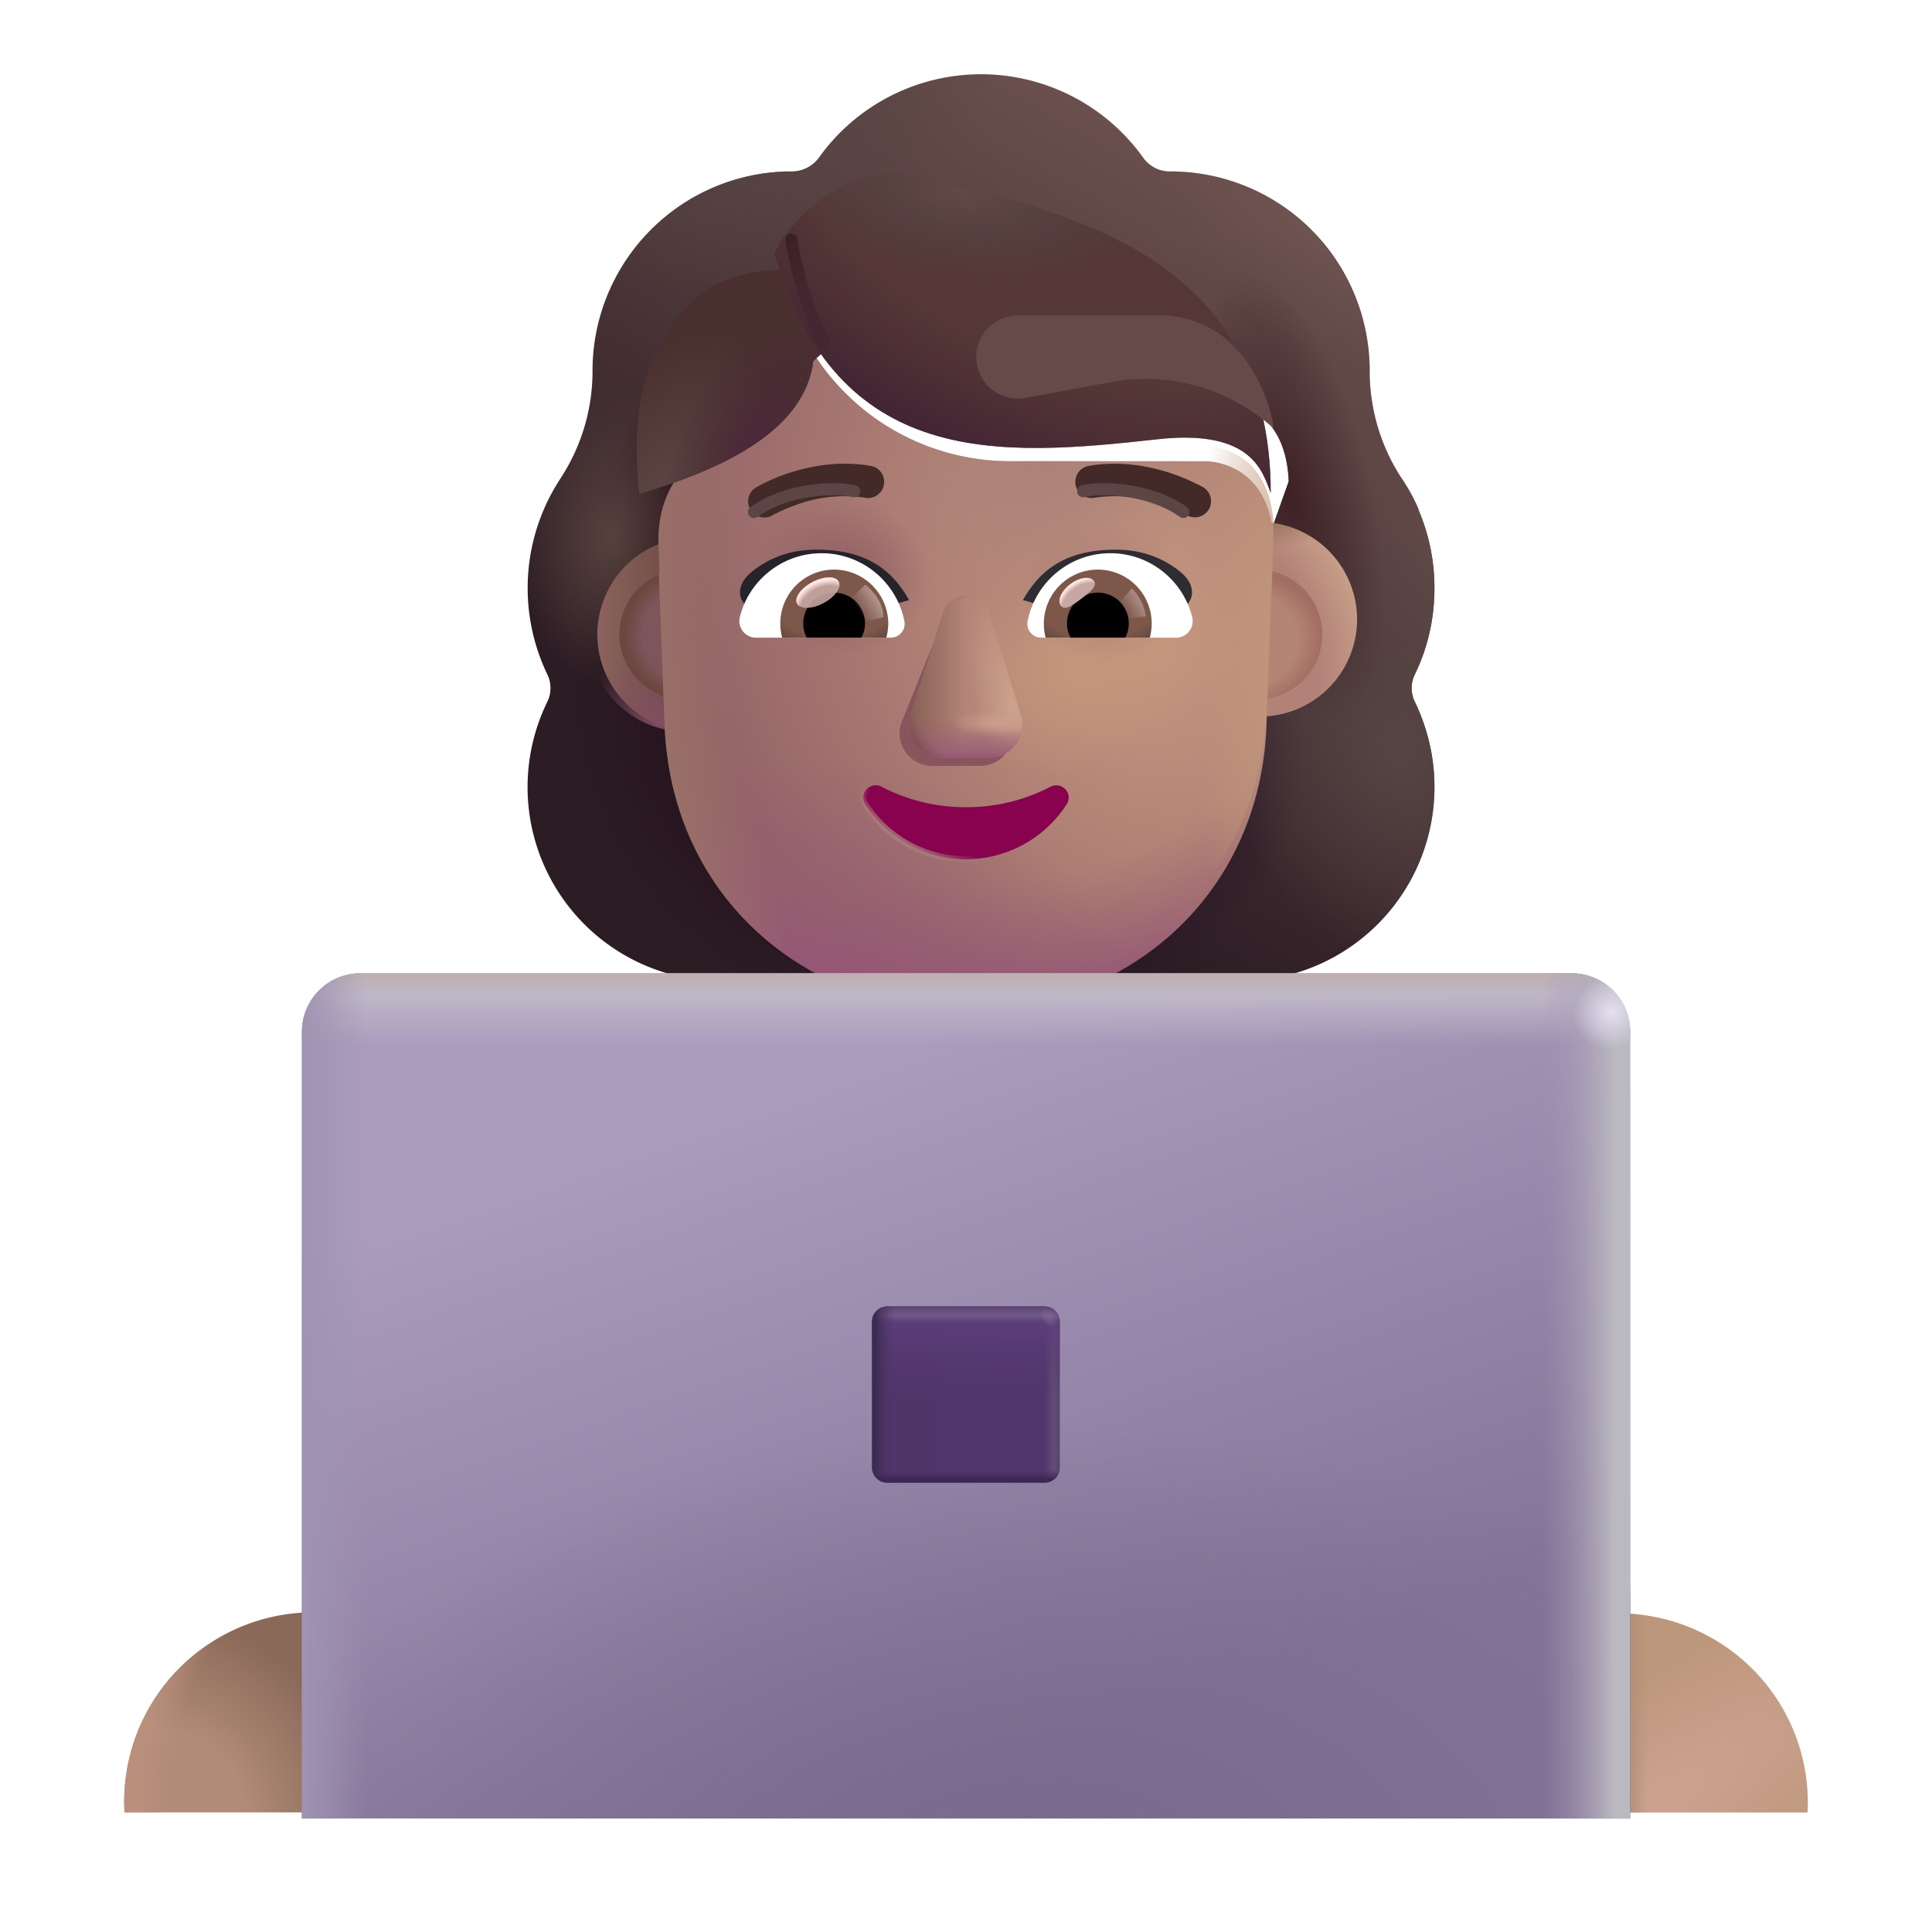 <svg xmlns="http://www.w3.org/2000/svg" width="1em" height="1em" viewBox="0 0 32 32"><g fill="none"><path fill="url(#IconifyId195ad048a32870fdf227556)" d="M16.355 15.289c.25.01.51.03.77.05c-.26-.02-.51-.04-.77-.05"/><path fill="url(#IconifyId195ad048a32870fdf227557)" d="M16.025 15.289h-.04c.1 0 .19 0 .29.01c-.08-.01-.17-.01-.25-.01"/><path fill="url(#IconifyId195ad048a32870fdf227514)" d="M8.329 30.02q.004-.082.004-.163a3.138 3.138 0 1 0-6.271.162z"/><path fill="url(#IconifyId195ad048a32870fdf227515)" d="M8.329 30.02q.004-.082.004-.163a3.138 3.138 0 1 0-6.271.162z"/><path fill="#BD977B" d="M29.938 30.02q.005-.082.005-.163a3.138 3.138 0 1 0-6.272.162z"/><path fill="url(#IconifyId195ad048a32870fdf227516)" d="M29.938 30.02q.005-.082.005-.163a3.138 3.138 0 1 0-6.272.162z"/><path fill="url(#IconifyId195ad048a32870fdf227558)" d="M29.938 30.02q.005-.082.005-.163a3.138 3.138 0 1 0-6.272.162z"/><path fill="url(#IconifyId195ad048a32870fdf227559)" d="M8.98 18.02a10.99 10.99 0 0 0-3.97 8.5l.02 3.5l4-.02z"/><path fill="url(#IconifyId195ad048a32870fdf227560)" d="M23 18.03v11.98h4v-3.5c0-3.41-1.56-6.46-4-8.48"/><g filter="url(#IconifyId195ad048a32870fdf227579)"><path fill="url(#IconifyId195ad048a32870fdf227561)" fill-rule="evenodd" d="M23.185 11.918c.213-.435.324-.92.324-1.427c0-.467-.096-.905-.268-1.305h.005a3 3 0 0 0-.281-.513l-.002-.003a3.24 3.24 0 0 1-.527-1.771v-.01a3.3 3.3 0 0 0-3.299-3.3a.54.54 0 0 1-.455-.232A3.3 3.3 0 0 0 16 1.98a3.3 3.3 0 0 0-2.682 1.377a.56.56 0 0 1-.455.233h-.085a3.3 3.3 0 0 0-3.214 3.3v.01a3.24 3.24 0 0 1-.527 1.77l-.002.004a3.3 3.3 0 0 0-.22 3.245c.07.142.07.314 0 .456A3.213 3.213 0 0 0 11.709 17h8.582a3.213 3.213 0 0 0 3.218-3.219c0-.506-.121-.981-.324-1.406a.51.51 0 0 1 0-.456m-12.26-2.672h-.012l1.198 2.355c.124 2.803 1.217 0 3.889 0s3.836 3.12 3.96.317l1.136-3.197c-.054-1.245-.956-1.332-1.136-1.332h-3.22a3.86 3.86 0 0 1-3.19-1.673a.264.264 0 0 0-.461.05l-.082.195a2.3 2.3 0 0 1-1.292 1.275c-.236.122-.79.49-.81 1.439l.01.306z" clip-rule="evenodd"/><path fill="url(#IconifyId195ad048a32870fdf227517)" fill-rule="evenodd" d="M23.185 11.918c.213-.435.324-.92.324-1.427c0-.467-.096-.905-.268-1.305h.005a3 3 0 0 0-.281-.513l-.002-.003a3.24 3.24 0 0 1-.527-1.771v-.01a3.3 3.3 0 0 0-3.299-3.3a.54.54 0 0 1-.455-.232A3.3 3.3 0 0 0 16 1.98a3.3 3.3 0 0 0-2.682 1.377a.56.56 0 0 1-.455.233h-.085a3.3 3.3 0 0 0-3.214 3.3v.01a3.24 3.24 0 0 1-.527 1.77l-.002.004a3.3 3.3 0 0 0-.22 3.245c.07.142.07.314 0 .456A3.213 3.213 0 0 0 11.709 17h8.582a3.213 3.213 0 0 0 3.218-3.219c0-.506-.121-.981-.324-1.406a.51.51 0 0 1 0-.456m-12.26-2.672h-.012l1.198 2.355c.124 2.803 1.217 0 3.889 0s3.836 3.12 3.96.317l1.136-3.197c-.054-1.245-.956-1.332-1.136-1.332h-3.22a3.86 3.86 0 0 1-3.19-1.673a.264.264 0 0 0-.461.05l-.082.195a2.3 2.3 0 0 1-1.292 1.275c-.236.122-.79.49-.81 1.439l.01.306z" clip-rule="evenodd"/><path fill="url(#IconifyId195ad048a32870fdf227518)" fill-rule="evenodd" d="M23.185 11.918c.213-.435.324-.92.324-1.427c0-.467-.096-.905-.268-1.305h.005a3 3 0 0 0-.281-.513l-.002-.003a3.24 3.24 0 0 1-.527-1.771v-.01a3.3 3.3 0 0 0-3.299-3.3a.54.54 0 0 1-.455-.232A3.3 3.3 0 0 0 16 1.98a3.3 3.3 0 0 0-2.682 1.377a.56.56 0 0 1-.455.233h-.085a3.3 3.3 0 0 0-3.214 3.3v.01a3.24 3.24 0 0 1-.527 1.77l-.002.004a3.3 3.3 0 0 0-.22 3.245c.07.142.07.314 0 .456A3.213 3.213 0 0 0 11.709 17h8.582a3.213 3.213 0 0 0 3.218-3.219c0-.506-.121-.981-.324-1.406a.51.51 0 0 1 0-.456m-12.26-2.672h-.012l1.198 2.355c.124 2.803 1.217 0 3.889 0s3.836 3.12 3.96.317l1.136-3.197c-.054-1.245-.956-1.332-1.136-1.332h-3.22a3.86 3.86 0 0 1-3.19-1.673a.264.264 0 0 0-.461.05l-.082.195a2.3 2.3 0 0 1-1.292 1.275c-.236.122-.79.49-.81 1.439l.01.306z" clip-rule="evenodd"/><path fill="url(#IconifyId195ad048a32870fdf227519)" fill-rule="evenodd" d="M23.185 11.918c.213-.435.324-.92.324-1.427c0-.467-.096-.905-.268-1.305h.005a3 3 0 0 0-.281-.513l-.002-.003a3.24 3.24 0 0 1-.527-1.771v-.01a3.3 3.3 0 0 0-3.299-3.3a.54.54 0 0 1-.455-.232A3.3 3.3 0 0 0 16 1.98a3.3 3.3 0 0 0-2.682 1.377a.56.56 0 0 1-.455.233h-.085a3.3 3.3 0 0 0-3.214 3.3v.01a3.24 3.24 0 0 1-.527 1.77l-.002.004a3.3 3.3 0 0 0-.22 3.245c.07.142.07.314 0 .456A3.213 3.213 0 0 0 11.709 17h8.582a3.213 3.213 0 0 0 3.218-3.219c0-.506-.121-.981-.324-1.406a.51.51 0 0 1 0-.456m-12.26-2.672h-.012l1.198 2.355c.124 2.803 1.217 0 3.889 0s3.836 3.12 3.96.317l1.136-3.197c-.054-1.245-.956-1.332-1.136-1.332h-3.22a3.86 3.86 0 0 1-3.19-1.673a.264.264 0 0 0-.461.05l-.082.195a2.3 2.3 0 0 1-1.292 1.275c-.236.122-.79.49-.81 1.439l.01.306z" clip-rule="evenodd"/><path fill="url(#IconifyId195ad048a32870fdf227520)" fill-rule="evenodd" d="M23.185 11.918c.213-.435.324-.92.324-1.427c0-.467-.096-.905-.268-1.305h.005a3 3 0 0 0-.281-.513l-.002-.003a3.24 3.24 0 0 1-.527-1.771v-.01a3.3 3.3 0 0 0-3.299-3.3a.54.54 0 0 1-.455-.232A3.3 3.3 0 0 0 16 1.98a3.3 3.3 0 0 0-2.682 1.377a.56.56 0 0 1-.455.233h-.085a3.3 3.3 0 0 0-3.214 3.3v.01a3.24 3.24 0 0 1-.527 1.77l-.002.004a3.3 3.3 0 0 0-.22 3.245c.07.142.07.314 0 .456A3.213 3.213 0 0 0 11.709 17h8.582a3.213 3.213 0 0 0 3.218-3.219c0-.506-.121-.981-.324-1.406a.51.51 0 0 1 0-.456m-12.26-2.672h-.012l1.198 2.355c.124 2.803 1.217 0 3.889 0s3.836 3.12 3.96.317l1.136-3.197c-.054-1.245-.956-1.332-1.136-1.332h-3.22a3.86 3.86 0 0 1-3.19-1.673a.264.264 0 0 0-.461.05l-.082.195a2.3 2.3 0 0 1-1.292 1.275c-.236.122-.79.49-.81 1.439l.01.306z" clip-rule="evenodd"/><path fill="url(#IconifyId195ad048a32870fdf227521)" fill-rule="evenodd" d="M23.185 11.918c.213-.435.324-.92.324-1.427c0-.467-.096-.905-.268-1.305h.005a3 3 0 0 0-.281-.513l-.002-.003a3.24 3.24 0 0 1-.527-1.771v-.01a3.3 3.3 0 0 0-3.299-3.3a.54.54 0 0 1-.455-.232A3.3 3.3 0 0 0 16 1.98a3.3 3.3 0 0 0-2.682 1.377a.56.56 0 0 1-.455.233h-.085a3.3 3.3 0 0 0-3.214 3.3v.01a3.24 3.24 0 0 1-.527 1.77l-.002.004a3.3 3.3 0 0 0-.22 3.245c.07.142.07.314 0 .456A3.213 3.213 0 0 0 11.709 17h8.582a3.213 3.213 0 0 0 3.218-3.219c0-.506-.121-.981-.324-1.406a.51.51 0 0 1 0-.456m-12.26-2.672h-.012l1.198 2.355c.124 2.803 1.217 0 3.889 0s3.836 3.12 3.96.317l1.136-3.197c-.054-1.245-.956-1.332-1.136-1.332h-3.22a3.86 3.86 0 0 1-3.19-1.673a.264.264 0 0 0-.461.05l-.082.195a2.3 2.3 0 0 1-1.292 1.275c-.236.122-.79.49-.81 1.439l.01.306z" clip-rule="evenodd"/><path fill="url(#IconifyId195ad048a32870fdf227522)" fill-rule="evenodd" d="M23.185 11.918c.213-.435.324-.92.324-1.427c0-.467-.096-.905-.268-1.305h.005a3 3 0 0 0-.281-.513l-.002-.003a3.24 3.24 0 0 1-.527-1.771v-.01a3.3 3.3 0 0 0-3.299-3.3a.54.54 0 0 1-.455-.232A3.3 3.3 0 0 0 16 1.98a3.3 3.3 0 0 0-2.682 1.377a.56.56 0 0 1-.455.233h-.085a3.3 3.3 0 0 0-3.214 3.3v.01a3.24 3.24 0 0 1-.527 1.77l-.002.004a3.3 3.3 0 0 0-.22 3.245c.07.142.07.314 0 .456A3.213 3.213 0 0 0 11.709 17h8.582a3.213 3.213 0 0 0 3.218-3.219c0-.506-.121-.981-.324-1.406a.51.51 0 0 1 0-.456m-12.26-2.672h-.012l1.198 2.355c.124 2.803 1.217 0 3.889 0s3.836 3.12 3.96.317l1.136-3.197c-.054-1.245-.956-1.332-1.136-1.332h-3.22a3.86 3.86 0 0 1-3.19-1.673a.264.264 0 0 0-.461.05l-.082.195a2.3 2.3 0 0 1-1.292 1.275c-.236.122-.79.49-.81 1.439l.01.306z" clip-rule="evenodd"/><path fill="url(#IconifyId195ad048a32870fdf227523)" fill-rule="evenodd" d="M23.185 11.918c.213-.435.324-.92.324-1.427c0-.467-.096-.905-.268-1.305h.005a3 3 0 0 0-.281-.513l-.002-.003a3.24 3.24 0 0 1-.527-1.771v-.01a3.3 3.3 0 0 0-3.299-3.3a.54.54 0 0 1-.455-.232A3.3 3.3 0 0 0 16 1.98a3.3 3.3 0 0 0-2.682 1.377a.56.56 0 0 1-.455.233h-.085a3.3 3.3 0 0 0-3.214 3.3v.01a3.24 3.24 0 0 1-.527 1.77l-.002.004a3.3 3.3 0 0 0-.22 3.245c.07.142.07.314 0 .456A3.213 3.213 0 0 0 11.709 17h8.582a3.213 3.213 0 0 0 3.218-3.219c0-.506-.121-.981-.324-1.406a.51.51 0 0 1 0-.456m-12.26-2.672h-.012l1.198 2.355c.124 2.803 1.217 0 3.889 0s3.836 3.12 3.96.317l1.136-3.197c-.054-1.245-.956-1.332-1.136-1.332h-3.22a3.86 3.86 0 0 1-3.19-1.673a.264.264 0 0 0-.461.05l-.082.195a2.3 2.3 0 0 1-1.292 1.275c-.236.122-.79.49-.81 1.439l.01.306z" clip-rule="evenodd"/><path fill="url(#IconifyId195ad048a32870fdf227524)" fill-rule="evenodd" d="M23.185 11.918c.213-.435.324-.92.324-1.427c0-.467-.096-.905-.268-1.305h.005a3 3 0 0 0-.281-.513l-.002-.003a3.24 3.24 0 0 1-.527-1.771v-.01a3.3 3.3 0 0 0-3.299-3.3a.54.54 0 0 1-.455-.232A3.3 3.3 0 0 0 16 1.98a3.3 3.3 0 0 0-2.682 1.377a.56.56 0 0 1-.455.233h-.085a3.3 3.3 0 0 0-3.214 3.3v.01a3.24 3.24 0 0 1-.527 1.77l-.002.004a3.3 3.3 0 0 0-.22 3.245c.07.142.07.314 0 .456A3.213 3.213 0 0 0 11.709 17h8.582a3.213 3.213 0 0 0 3.218-3.219c0-.506-.121-.981-.324-1.406a.51.51 0 0 1 0-.456m-12.26-2.672h-.012l1.198 2.355c.124 2.803 1.217 0 3.889 0s3.836 3.12 3.96.317l1.136-3.197c-.054-1.245-.956-1.332-1.136-1.332h-3.22a3.86 3.86 0 0 1-3.19-1.673a.264.264 0 0 0-.461.05l-.082.195a2.3 2.3 0 0 1-1.292 1.275c-.236.122-.79.49-.81 1.439l.01.306z" clip-rule="evenodd"/><path fill="url(#IconifyId195ad048a32870fdf227525)" fill-rule="evenodd" d="M23.185 11.918c.213-.435.324-.92.324-1.427c0-.467-.096-.905-.268-1.305h.005a3 3 0 0 0-.281-.513l-.002-.003a3.24 3.24 0 0 1-.527-1.771v-.01a3.3 3.3 0 0 0-3.299-3.3a.54.54 0 0 1-.455-.232A3.3 3.3 0 0 0 16 1.98a3.3 3.3 0 0 0-2.682 1.377a.56.56 0 0 1-.455.233h-.085a3.3 3.3 0 0 0-3.214 3.3v.01a3.24 3.24 0 0 1-.527 1.77l-.002.004a3.3 3.3 0 0 0-.22 3.245c.07.142.07.314 0 .456A3.213 3.213 0 0 0 11.709 17h8.582a3.213 3.213 0 0 0 3.218-3.219c0-.506-.121-.981-.324-1.406a.51.51 0 0 1 0-.456m-12.26-2.672h-.012l1.198 2.355c.124 2.803 1.217 0 3.889 0s3.836 3.12 3.96.317l1.136-3.197c-.054-1.245-.956-1.332-1.136-1.332h-3.22a3.86 3.86 0 0 1-3.19-1.673a.264.264 0 0 0-.461.05l-.082.195a2.3 2.3 0 0 1-1.292 1.275c-.236.122-.79.49-.81 1.439l.01.306z" clip-rule="evenodd"/><path fill="url(#IconifyId195ad048a32870fdf227526)" fill-rule="evenodd" d="M23.185 11.918c.213-.435.324-.92.324-1.427c0-.467-.096-.905-.268-1.305h.005a3 3 0 0 0-.281-.513l-.002-.003a3.24 3.24 0 0 1-.527-1.771v-.01a3.3 3.3 0 0 0-3.299-3.3a.54.54 0 0 1-.455-.232A3.3 3.3 0 0 0 16 1.98a3.3 3.3 0 0 0-2.682 1.377a.56.56 0 0 1-.455.233h-.085a3.3 3.3 0 0 0-3.214 3.3v.01a3.24 3.24 0 0 1-.527 1.77l-.002.004a3.3 3.3 0 0 0-.22 3.245c.07.142.07.314 0 .456A3.213 3.213 0 0 0 11.709 17h8.582a3.213 3.213 0 0 0 3.218-3.219c0-.506-.121-.981-.324-1.406a.51.51 0 0 1 0-.456m-12.26-2.672h-.012l1.198 2.355c.124 2.803 1.217 0 3.889 0s3.836 3.12 3.96.317l1.136-3.197c-.054-1.245-.956-1.332-1.136-1.332h-3.22a3.86 3.86 0 0 1-3.19-1.673a.264.264 0 0 0-.461.05l-.082.195a2.3 2.3 0 0 1-1.292 1.275c-.236.122-.79.49-.81 1.439l.01.306z" clip-rule="evenodd"/><path fill="url(#IconifyId195ad048a32870fdf227527)" fill-rule="evenodd" d="M23.185 11.918c.213-.435.324-.92.324-1.427c0-.467-.096-.905-.268-1.305h.005a3 3 0 0 0-.281-.513l-.002-.003a3.24 3.24 0 0 1-.527-1.771v-.01a3.3 3.3 0 0 0-3.299-3.3a.54.54 0 0 1-.455-.232A3.3 3.3 0 0 0 16 1.98a3.3 3.3 0 0 0-2.682 1.377a.56.56 0 0 1-.455.233h-.085a3.3 3.3 0 0 0-3.214 3.3v.01a3.24 3.24 0 0 1-.527 1.77l-.002.004a3.3 3.3 0 0 0-.22 3.245c.07.142.07.314 0 .456A3.213 3.213 0 0 0 11.709 17h8.582a3.213 3.213 0 0 0 3.218-3.219c0-.506-.121-.981-.324-1.406a.51.51 0 0 1 0-.456m-12.26-2.672h-.012l1.198 2.355c.124 2.803 1.217 0 3.889 0s3.836 3.12 3.96.317l1.136-3.197c-.054-1.245-.956-1.332-1.136-1.332h-3.22a3.86 3.86 0 0 1-3.19-1.673a.264.264 0 0 0-.461.05l-.082.195a2.3 2.3 0 0 1-1.292 1.275c-.236.122-.79.49-.81 1.439l.01.306z" clip-rule="evenodd"/></g><g filter="url(#IconifyId195ad048a32870fdf227580)"><path fill="url(#IconifyId195ad048a32870fdf227562)" d="M11.314 12.118a1.61 1.61 0 1 0 0-3.219a1.61 1.61 0 0 0 0 3.219"/></g><path fill="url(#IconifyId195ad048a32870fdf227528)" d="M11.314 12.118a1.61 1.61 0 1 0 0-3.219a1.61 1.61 0 0 0 0 3.219"/><g filter="url(#IconifyId195ad048a32870fdf227581)"><path fill="url(#IconifyId195ad048a32870fdf227529)" d="M20.827 12.118a1.61 1.61 0 1 0 0-3.219a1.61 1.61 0 0 0 0 3.219"/><path fill="url(#IconifyId195ad048a32870fdf227530)" d="M20.827 12.118a1.61 1.61 0 1 0 0-3.219a1.61 1.61 0 0 0 0 3.219"/></g><g filter="url(#IconifyId195ad048a32870fdf227582)"><path fill="#B38574" d="M20.827 11.583a1.074 1.074 0 1 0 0-2.149a1.074 1.074 0 0 0 0 2.149"/><path fill="url(#IconifyId195ad048a32870fdf227531)" d="M20.827 11.583a1.074 1.074 0 1 0 0-2.149a1.074 1.074 0 0 0 0 2.149"/></g><g filter="url(#IconifyId195ad048a32870fdf227583)"><path fill="#7E555A" d="M11.334 11.583a1.074 1.074 0 1 0 0-2.149a1.074 1.074 0 0 0 0 2.149"/><path fill="url(#IconifyId195ad048a32870fdf227532)" d="M11.334 11.583a1.074 1.074 0 1 0 0-2.149a1.074 1.074 0 0 0 0 2.149"/></g><g filter="url(#IconifyId195ad048a32870fdf227584)"><path fill="url(#IconifyId195ad048a32870fdf227533)" d="M10.913 9.246h.012l-.01-.266l-.01-.306c.02-.949.574-1.316.81-1.438l.051-.02l.051-.021a2.3 2.3 0 0 0 1.19-1.235l.082-.194a.264.264 0 0 1 .461-.05a3.86 3.86 0 0 0 3.19 1.673h3.22c.18 0 1.082.087 1.136 1.332l-.12 3.073c-.122 2.803-2.311 4.684-4.982 4.684s-4.86-1.882-4.984-4.684z"/><path fill="url(#IconifyId195ad048a32870fdf227534)" d="M10.913 9.246h.012l-.01-.266l-.01-.306c.02-.949.574-1.316.81-1.438l.051-.02l.051-.021a2.3 2.3 0 0 0 1.19-1.235l.082-.194a.264.264 0 0 1 .461-.05a3.86 3.86 0 0 0 3.19 1.673h3.22c.18 0 1.082.087 1.136 1.332l-.12 3.073c-.122 2.803-2.311 4.684-4.982 4.684s-4.86-1.882-4.984-4.684z"/><path fill="url(#IconifyId195ad048a32870fdf227535)" d="M10.913 9.246h.012l-.01-.266l-.01-.306c.02-.949.574-1.316.81-1.438l.051-.02l.051-.021a2.3 2.3 0 0 0 1.19-1.235l.082-.194a.264.264 0 0 1 .461-.05a3.86 3.86 0 0 0 3.19 1.673h3.22c.18 0 1.082.087 1.136 1.332l-.12 3.073c-.122 2.803-2.311 4.684-4.982 4.684s-4.86-1.882-4.984-4.684z"/><path fill="url(#IconifyId195ad048a32870fdf227536)" d="M10.913 9.246h.012l-.01-.266l-.01-.306c.02-.949.574-1.316.81-1.438l.051-.02l.051-.021a2.3 2.3 0 0 0 1.19-1.235l.082-.194a.264.264 0 0 1 .461-.05a3.86 3.86 0 0 0 3.19 1.673h3.22c.18 0 1.082.087 1.136 1.332l-.12 3.073c-.122 2.803-2.311 4.684-4.982 4.684s-4.86-1.882-4.984-4.684z"/><path fill="url(#IconifyId195ad048a32870fdf227537)" d="M10.913 9.246h.012l-.01-.266l-.01-.306c.02-.949.574-1.316.81-1.438l.051-.02l.051-.021a2.3 2.3 0 0 0 1.19-1.235l.082-.194a.264.264 0 0 1 .461-.05a3.86 3.86 0 0 0 3.19 1.673h3.22c.18 0 1.082.087 1.136 1.332l-.12 3.073c-.122 2.803-2.311 4.684-4.982 4.684s-4.86-1.882-4.984-4.684z"/><path fill="url(#IconifyId195ad048a32870fdf227538)" d="M10.913 9.246h.012l-.01-.266l-.01-.306c.02-.949.574-1.316.81-1.438l.051-.02l.051-.021a2.3 2.3 0 0 0 1.19-1.235l.082-.194a.264.264 0 0 1 .461-.05a3.86 3.86 0 0 0 3.19 1.673h3.22c.18 0 1.082.087 1.136 1.332l-.12 3.073c-.122 2.803-2.311 4.684-4.982 4.684s-4.86-1.882-4.984-4.684z"/><path fill="url(#IconifyId195ad048a32870fdf227539)" d="M10.913 9.246h.012l-.01-.266l-.01-.306c.02-.949.574-1.316.81-1.438l.051-.02l.051-.021a2.3 2.3 0 0 0 1.19-1.235l.082-.194a.264.264 0 0 1 .461-.05a3.86 3.86 0 0 0 3.19 1.673h3.22c.18 0 1.082.087 1.136 1.332l-.12 3.073c-.122 2.803-2.311 4.684-4.982 4.684s-4.86-1.882-4.984-4.684z"/><path fill="url(#IconifyId195ad048a32870fdf227540)" d="M10.913 9.246h.012l-.01-.266l-.01-.306c.02-.949.574-1.316.81-1.438l.051-.02l.051-.021a2.3 2.3 0 0 0 1.19-1.235l.082-.194a.264.264 0 0 1 .461-.05a3.86 3.86 0 0 0 3.19 1.673h3.22c.18 0 1.082.087 1.136 1.332l-.12 3.073c-.122 2.803-2.311 4.684-4.982 4.684s-4.86-1.882-4.984-4.684z"/></g><path fill="url(#IconifyId195ad048a32870fdf227541)" d="M10.913 9.246h.012l-.01-.266l-.01-.306c.02-.949.574-1.316.81-1.438l.051-.02l.051-.021a2.3 2.3 0 0 0 1.19-1.235l.082-.194a.264.264 0 0 1 .461-.05a3.86 3.86 0 0 0 3.19 1.673h3.22c.18 0 1.082.087 1.136 1.332l-.12 3.073c-.122 2.803-2.311 4.684-4.982 4.684s-4.86-1.882-4.984-4.684z"/><g filter="url(#IconifyId195ad048a32870fdf227585)"><path fill="#88555F" d="m15.608 10.286l-.684 1.7a.54.54 0 0 0 .52.7h.787a.54.54 0 0 0 .52-.7l-.53-1.7c-.115-.377-.494-.377-.613 0"/></g><g filter="url(#IconifyId195ad048a32870fdf227586)"><path fill="#B38578" d="m15.618 10.147l-.532 1.7a.54.54 0 0 0 .52.7h.787a.54.54 0 0 0 .52-.7l-.53-1.7c-.114-.376-.646-.376-.765 0"/><path fill="url(#IconifyId195ad048a32870fdf227542)" d="m15.618 10.147l-.532 1.7a.54.54 0 0 0 .52.7h.787a.54.54 0 0 0 .52-.7l-.53-1.7c-.114-.376-.646-.376-.765 0"/><path fill="url(#IconifyId195ad048a32870fdf227563)" d="m15.618 10.147l-.532 1.7a.54.54 0 0 0 .52.7h.787a.54.54 0 0 0 .52-.7l-.53-1.7c-.114-.376-.646-.376-.765 0"/><path fill="url(#IconifyId195ad048a32870fdf227564)" d="m15.618 10.147l-.532 1.7a.54.54 0 0 0 .52.7h.787a.54.54 0 0 0 .52-.7l-.53-1.7c-.114-.376-.646-.376-.765 0"/><path fill="url(#IconifyId195ad048a32870fdf227543)" d="m15.618 10.147l-.532 1.7a.54.54 0 0 0 .52.7h.787a.54.54 0 0 0 .52-.7l-.53-1.7c-.114-.376-.646-.376-.765 0"/></g><path fill="url(#IconifyId195ad048a32870fdf227565)" d="m15.618 10.147l-.532 1.7a.54.54 0 0 0 .52.7h.787a.54.54 0 0 0 .52-.7l-.53-1.7c-.114-.376-.646-.376-.765 0"/><path fill="url(#IconifyId195ad048a32870fdf227544)" d="m15.618 10.147l-.532 1.7a.54.54 0 0 0 .52.7h.787a.54.54 0 0 0 .52-.7l-.53-1.7c-.114-.376-.646-.376-.765 0"/><path fill="#88024E" stroke="url(#IconifyId195ad048a32870fdf227566)" stroke-width=".1" d="M14.602 13.031a.204.204 0 0 0-.248.043a.196.196 0 0 0-.02.248a1.982 1.982 0 0 0 3.333 0a.2.2 0 0 0-.022-.25a.205.205 0 0 0-.246-.041A3 3 0 0 1 16 13.37a3 3 0 0 1-1.398-.339Z"/><g filter="url(#IconifyId195ad048a32870fdf227587)"><path fill="#2F2C32" d="M17.142 9.94c.266-.467.67-.836 1.538-.836c.38 0 .747.105 1.072.369c.27.217.233.495.025.599l-.556.317c-.652-.21-1.373-.239-2.079-.45"/></g><g filter="url(#IconifyId195ad048a32870fdf227588)"><path fill="#27232A" d="M14.858 9.94c-.265-.467-.669-.836-1.537-.836c-.38 0-.747.105-1.073.369c-.269.217-.233.495-.025.599l.556.317c.652-.21 1.373-.239 2.08-.45"/></g><g filter="url(#IconifyId195ad048a32870fdf227589)"><path fill="#432A28" d="m12.602 8.73l-.004.003a.268.268 0 0 1-.276-.46h.002l.003-.003l.01-.005a2 2 0 0 1 .148-.077a3 3 0 0 1 .41-.162c.34-.108.815-.2 1.328-.109a.268.268 0 1 1-.093.528a2.3 2.3 0 0 0-1.072.092a3 3 0 0 0-.434.182z"/></g><g filter="url(#IconifyId195ad048a32870fdf227590)"><path fill="#432A28" fill-rule="evenodd" d="m19.732 8.273l-.138.23za.268.268 0 0 1-.275.46l-.005-.002a1 1 0 0 0-.113-.059a3 3 0 0 0-.342-.135a2.3 2.3 0 0 0-1.072-.092a.268.268 0 1 1-.093-.528c.513-.09.988.001 1.328.11a3.3 3.3 0 0 1 .559.238l.009.005z" clip-rule="evenodd"/></g><path fill="#fff" d="M18.391 9.163c.653 0 1.205.45 1.355 1.058a.274.274 0 0 1-.268.341h-2.23a.23.23 0 0 1-.228-.272c.126-.64.69-1.127 1.371-1.127"/><path fill="url(#IconifyId195ad048a32870fdf227545)" d="M18.184 9.434a.893.893 0 0 1 .86 1.128H17.32a.896.896 0 0 1 .864-1.128"/><path fill="#000" d="M17.673 10.327c0-.284.227-.511.511-.511a.51.51 0 0 1 .454.746h-.904a.46.46 0 0 1-.061-.235"/><g filter="url(#IconifyId195ad048a32870fdf227591)"><path fill="#C7A7A3" d="M18.119 9.623c.063.085-.07.189-.22.302c-.152.113-.264.192-.328.107c-.063-.085.008-.245.159-.358c.15-.113.325-.136.389-.051"/><path fill="url(#IconifyId195ad048a32870fdf227546)" d="M18.119 9.623c.063.085-.07.189-.22.302c-.152.113-.264.192-.328.107c-.063-.085.008-.245.159-.358c.15-.113.325-.136.389-.051"/></g><g filter="url(#IconifyId195ad048a32870fdf227592)"><path fill="url(#IconifyId195ad048a32870fdf227567)" d="M18.98 10.21a.84.84 0 0 0-.232-.463l-.26.285l.117.228z"/></g><path fill="#fff" d="M13.61 9.163c-.654 0-1.206.45-1.356 1.058a.275.275 0 0 0 .268.341h2.231a.23.23 0 0 0 .227-.272a1.4 1.4 0 0 0-1.37-1.127"/><path fill="url(#IconifyId195ad048a32870fdf227547)" d="M13.816 9.434a.892.892 0 0 0-.86 1.128h1.724a1 1 0 0 0 .033-.235a.9.9 0 0 0-.897-.893"/><path fill="#000" d="M14.327 10.327a.51.51 0 0 0-.511-.511a.51.51 0 0 0-.454.746h.904a.5.5 0 0 0 .061-.235"/><g filter="url(#IconifyId195ad048a32870fdf227593)"><path fill="url(#IconifyId195ad048a32870fdf227568)" d="M14.631 10.222c0-.288-.234-.48-.298-.539l-.288.28l.178.36z"/></g><g filter="url(#IconifyId195ad048a32870fdf227594)"><ellipse cx="13.547" cy="9.816" fill="#C7A7A3" fill-opacity=".9" rx=".39" ry=".197" transform="rotate(-27.914 13.547 9.816)"/><ellipse cx="13.547" cy="9.816" fill="url(#IconifyId195ad048a32870fdf227548)" rx=".39" ry=".197" transform="rotate(-27.914 13.547 9.816)"/></g><g filter="url(#IconifyId195ad048a32870fdf227595)"><path stroke="#5B4545" stroke-linecap="round" stroke-width=".2" d="M17.94 8.136c.322-.079 1.124-.04 1.66.344"/></g><g filter="url(#IconifyId195ad048a32870fdf227596)"><path stroke="#5B4545" stroke-linecap="round" stroke-width=".2" d="M14.149 8.136c-.323-.079-1.125-.04-1.661.344"/></g><g filter="url(#IconifyId195ad048a32870fdf227597)"><path fill="#49302E" d="M10.93 4.52c.567-.599 1.637-.6 2.132-.51l.396 1.29c-.253-.039-.296-.001-.486.183c-.137 1.093-1.376 1.757-2.886 2.197c-.148-1.492.109-2.38.845-3.16"/><path fill="url(#IconifyId195ad048a32870fdf227549)" d="M10.93 4.52c.567-.599 1.637-.6 2.132-.51l.396 1.29c-.253-.039-.296-.001-.486.183c-.137 1.093-1.376 1.757-2.886 2.197c-.148-1.492.109-2.38.845-3.16"/><path fill="url(#IconifyId195ad048a32870fdf227550)" d="M10.93 4.52c.567-.599 1.637-.6 2.132-.51l.396 1.29c-.253-.039-.296-.001-.486.183c-.137 1.093-1.376 1.757-2.886 2.197c-.148-1.492.109-2.38.845-3.16"/></g><g filter="url(#IconifyId195ad048a32870fdf227598)"><path fill="#553836" d="M15.397 2.718c-1.133-.25-2.15.88-2.267 1.299c1.051 3.545 3.713 3.35 6.34 3.059c1.572-.175 1.743.542 1.877.888c0-3.933-3.344-4.67-5.922-5.24z"/><path fill="url(#IconifyId195ad048a32870fdf227551)" d="M15.397 2.718c-1.133-.25-2.15.88-2.267 1.299c1.051 3.545 3.713 3.35 6.34 3.059c1.572-.175 1.743.542 1.877.888c0-3.933-3.344-4.67-5.922-5.24z"/><path fill="url(#IconifyId195ad048a32870fdf227552)" d="M15.397 2.718c-1.133-.25-2.15.88-2.267 1.299c1.051 3.545 3.713 3.35 6.34 3.059c1.572-.175 1.743.542 1.877.888c0-3.933-3.344-4.67-5.922-5.24z"/></g><g filter="url(#IconifyId195ad048a32870fdf227599)"><path stroke="url(#IconifyId195ad048a32870fdf227569)" stroke-linecap="round" stroke-width=".2" d="M13.109 3.967c.023.243.234 1.156.544 1.71"/></g><g filter="url(#IconifyId195ad048a32870fdf227600)"><path fill="#664A4A" d="m18.406 6.328l-1.425.262a.688.688 0 1 1-.125-1.365h2.34c1.385 0 1.843 1.395 1.9 1.872a3.15 3.15 0 0 0-2.69-.77"/></g><g filter="url(#IconifyId195ad048a32870fdf227601)"><path fill="url(#IconifyId195ad048a32870fdf227570)" d="M26.03 16.02H5.97a.97.97 0 0 0-.97.97v13.03h22V16.99a.97.97 0 0 0-.97-.97"/><path fill="url(#IconifyId195ad048a32870fdf227553)" d="M26.03 16.02H5.97a.97.97 0 0 0-.97.97v13.03h22V16.99a.97.97 0 0 0-.97-.97"/><path fill="url(#IconifyId195ad048a32870fdf227571)" d="M26.03 16.02H5.97a.97.97 0 0 0-.97.97v13.03h22V16.99a.97.97 0 0 0-.97-.97"/><path fill="url(#IconifyId195ad048a32870fdf227572)" d="M26.03 16.02H5.97a.97.97 0 0 0-.97.97v13.03h22V16.99a.97.97 0 0 0-.97-.97"/><path fill="url(#IconifyId195ad048a32870fdf227573)" d="M26.03 16.02H5.97a.97.97 0 0 0-.97.97v13.03h22V16.99a.97.97 0 0 0-.97-.97"/><path fill="url(#IconifyId195ad048a32870fdf227554)" d="M26.03 16.02H5.97a.97.97 0 0 0-.97.97v13.03h22V16.99a.97.97 0 0 0-.97-.97"/></g><path fill="url(#IconifyId195ad048a32870fdf227574)" d="M14.444 21.89a.25.25 0 0 1 .25-.25h2.61a.25.25 0 0 1 .25.25v2.417a.25.25 0 0 1-.25.25h-2.61a.25.25 0 0 1-.25-.25z"/><path fill="url(#IconifyId195ad048a32870fdf227575)" d="M14.444 21.89a.25.25 0 0 1 .25-.25h2.61a.25.25 0 0 1 .25.25v2.417a.25.25 0 0 1-.25.25h-2.61a.25.25 0 0 1-.25-.25z"/><path fill="url(#IconifyId195ad048a32870fdf227576)" d="M14.444 21.89a.25.25 0 0 1 .25-.25h2.61a.25.25 0 0 1 .25.25v2.417a.25.25 0 0 1-.25.25h-2.61a.25.25 0 0 1-.25-.25z"/><path fill="url(#IconifyId195ad048a32870fdf227577)" d="M14.444 21.89a.25.25 0 0 1 .25-.25h2.61a.25.25 0 0 1 .25.25v2.417a.25.25 0 0 1-.25.25h-2.61a.25.25 0 0 1-.25-.25z"/><path fill="url(#IconifyId195ad048a32870fdf227578)" d="M14.444 21.89a.25.25 0 0 1 .25-.25h2.61a.25.25 0 0 1 .25.25v2.417a.25.25 0 0 1-.25.25h-2.61a.25.25 0 0 1-.25-.25z"/><path fill="url(#IconifyId195ad048a32870fdf227555)" fill-opacity=".6" d="M14.444 21.89a.25.25 0 0 1 .25-.25h2.61a.25.25 0 0 1 .25.25v2.417a.25.25 0 0 1-.25.25h-2.61a.25.25 0 0 1-.25-.25z"/><defs><radialGradient id="IconifyId195ad048a32870fdf227514" cx="0" cy="0" r="1" gradientTransform="matrix(2.808 -1.359 1.476 3.049 2.748 30.02)" gradientUnits="userSpaceOnUse"><stop offset=".406" stop-color="#B28A78"/><stop offset="1" stop-color="#8A6959"/></radialGradient><radialGradient id="IconifyId195ad048a32870fdf227515" cx="0" cy="0" r="1" gradientTransform="rotate(177.157 2.332 14.994)scale(3.35 4.79)" gradientUnits="userSpaceOnUse"><stop offset=".764" stop-color="#BA907D" stop-opacity="0"/><stop offset=".927" stop-color="#BA907D"/></radialGradient><radialGradient id="IconifyId195ad048a32870fdf227516" cx="0" cy="0" r="1" gradientTransform="matrix(5.641 -3.719 1.038 1.575 27.091 30.119)" gradientUnits="userSpaceOnUse"><stop offset=".127" stop-color="#CCA28F"/><stop offset="1" stop-color="#CCA28F" stop-opacity="0"/></radialGradient><radialGradient id="IconifyId195ad048a32870fdf227517" cx="0" cy="0" r="1" gradientTransform="matrix(-.603 4.559 -5.695 -.754 15.698 13.008)" gradientUnits="userSpaceOnUse"><stop offset=".591" stop-color="#261326"/><stop offset="1" stop-color="#261326" stop-opacity="0"/></radialGradient><radialGradient id="IconifyId195ad048a32870fdf227518" cx="0" cy="0" r="1" gradientTransform="matrix(-2.883 1.944 -2.555 -3.788 12.883 13.278)" gradientUnits="userSpaceOnUse"><stop offset=".258" stop-color="#25131C"/><stop offset="1" stop-color="#25131C" stop-opacity="0"/></radialGradient><radialGradient id="IconifyId195ad048a32870fdf227519" cx="0" cy="0" r="1" gradientTransform="rotate(127.405 2.927 8.121)scale(2.152 1.653)" gradientUnits="userSpaceOnUse"><stop offset=".334" stop-color="#27141E"/><stop offset="1" stop-color="#27141E" stop-opacity="0"/></radialGradient><radialGradient id="IconifyId195ad048a32870fdf227520" cx="0" cy="0" r="1" gradientTransform="rotate(121.43 3.364 7.606)scale(2.475 1.743)" gradientUnits="userSpaceOnUse"><stop offset=".321" stop-color="#230C14"/><stop offset="1" stop-color="#230C14" stop-opacity="0"/></radialGradient><radialGradient id="IconifyId195ad048a32870fdf227521" cx="0" cy="0" r="1" gradientTransform="rotate(62.272 4.212 11.555)scale(2.954 4.101)" gradientUnits="userSpaceOnUse"><stop stop-color="#554543"/><stop offset="1" stop-color="#554543" stop-opacity="0"/></radialGradient><radialGradient id="IconifyId195ad048a32870fdf227522" cx="0" cy="0" r="1" gradientTransform="rotate(134.998 9.979 6.786)scale(2.038 2.849)" gradientUnits="userSpaceOnUse"><stop stop-color="#6E5350"/><stop offset="1" stop-color="#6E5350" stop-opacity="0"/></radialGradient><radialGradient id="IconifyId195ad048a32870fdf227523" cx="0" cy="0" r="1" gradientTransform="matrix(-1.844 .536 -1.119 -3.845 23.51 9.657)" gradientUnits="userSpaceOnUse"><stop stop-color="#604947"/><stop offset="1" stop-color="#604947" stop-opacity="0"/></radialGradient><radialGradient id="IconifyId195ad048a32870fdf227524" cx="0" cy="0" r="1" gradientTransform="rotate(165.963 10.648 7.948)scale(2.902 3.697)" gradientUnits="userSpaceOnUse"><stop stop-color="#564544"/><stop offset="1" stop-color="#564544" stop-opacity="0"/></radialGradient><radialGradient id="IconifyId195ad048a32870fdf227525" cx="0" cy="0" r="1" gradientTransform="rotate(-108.843 12.95 -3.804)scale(2.8 2.215)" gradientUnits="userSpaceOnUse"><stop stop-color="#5F4846"/><stop offset="1" stop-color="#5F4846" stop-opacity="0"/></radialGradient><radialGradient id="IconifyId195ad048a32870fdf227526" cx="0" cy="0" r="1" gradientTransform="matrix(1.504 .158 -.256 2.437 9.858 9.621)" gradientUnits="userSpaceOnUse"><stop stop-color="#56413D"/><stop offset="1" stop-color="#56413D" stop-opacity="0"/></radialGradient><radialGradient id="IconifyId195ad048a32870fdf227527" cx="0" cy="0" r="1" gradientTransform="rotate(-102.748 14.14 -3.95)scale(3.798 1.371)" gradientUnits="userSpaceOnUse"><stop stop-color="#3E2125"/><stop offset="1" stop-color="#3E2125" stop-opacity="0"/></radialGradient><radialGradient id="IconifyId195ad048a32870fdf227528" cx="0" cy="0" r="1" gradientTransform="matrix(-.654 -1.203 1.364 -.741 10.921 12.118)" gradientUnits="userSpaceOnUse"><stop stop-color="#814E62"/><stop offset="1" stop-color="#814E62" stop-opacity="0"/></radialGradient><radialGradient id="IconifyId195ad048a32870fdf227529" cx="0" cy="0" r="1" gradientTransform="matrix(2.489 -1.131 1.381 3.039 20.04 10.948)" gradientUnits="userSpaceOnUse"><stop offset=".64" stop-color="#B28279"/><stop offset="1" stop-color="#CCA58B"/></radialGradient><radialGradient id="IconifyId195ad048a32870fdf227530" cx="0" cy="0" r="1" gradientTransform="matrix(1.207 0 0 .52 20.945 8.802)" gradientUnits="userSpaceOnUse"><stop stop-color="#906D53"/><stop offset="1" stop-color="#906D53" stop-opacity="0"/></radialGradient><radialGradient id="IconifyId195ad048a32870fdf227531" cx="0" cy="0" r="1" gradientTransform="matrix(1.51 -.112 .088 1.18 20.392 10.62)" gradientUnits="userSpaceOnUse"><stop offset=".719" stop-color="#A26D62" stop-opacity="0"/><stop offset="1" stop-color="#A26D62"/></radialGradient><radialGradient id="IconifyId195ad048a32870fdf227532" cx="0" cy="0" r="1" gradientTransform="rotate(180 5.7 5.254)scale(1.056)" gradientUnits="userSpaceOnUse"><stop offset=".722" stop-color="#6C4640" stop-opacity="0"/><stop offset="1" stop-color="#6C4640"/></radialGradient><radialGradient id="IconifyId195ad048a32870fdf227533" cx="0" cy="0" r="1" gradientTransform="rotate(155.244 8.336 7.055)scale(7.162 9.586)" gradientUnits="userSpaceOnUse"><stop stop-color="#C79980"/><stop offset="1" stop-color="#946568"/></radialGradient><radialGradient id="IconifyId195ad048a32870fdf227534" cx="0" cy="0" r="1" gradientTransform="rotate(156.249 7.847 7.302)scale(2.382 1.659)" gradientUnits="userSpaceOnUse"><stop stop-color="#C4967A"/><stop offset="1" stop-color="#C4967A" stop-opacity="0"/></radialGradient><radialGradient id="IconifyId195ad048a32870fdf227535" cx="0" cy="0" r="1" gradientTransform="matrix(1.289 -3.928 4.984 1.636 13.838 16.478)" gradientUnits="userSpaceOnUse"><stop stop-color="#945A73"/><stop offset="1" stop-color="#945A73" stop-opacity="0"/></radialGradient><radialGradient id="IconifyId195ad048a32870fdf227536" cx="0" cy="0" r="1" gradientTransform="matrix(0 8.062 -10.078 0 16 9.222)" gradientUnits="userSpaceOnUse"><stop offset=".637" stop-color="#9A6371" stop-opacity="0"/><stop offset=".907" stop-color="#945278"/></radialGradient><radialGradient id="IconifyId195ad048a32870fdf227537" cx="0" cy="0" r="1" gradientTransform="rotate(168.897 8.336 6.716)scale(7.037 12.116)" gradientUnits="userSpaceOnUse"><stop offset=".795" stop-color="#9A7267" stop-opacity="0"/><stop offset="1" stop-color="#9A7267"/></radialGradient><radialGradient id="IconifyId195ad048a32870fdf227538" cx="0" cy="0" r="1" gradientTransform="matrix(0 -1.151 1.412 0 18.301 9.552)" gradientUnits="userSpaceOnUse"><stop stop-color="#AE7B75"/><stop offset="1" stop-color="#AE7B75" stop-opacity="0"/></radialGradient><radialGradient id="IconifyId195ad048a32870fdf227539" cx="0" cy="0" r="1" gradientTransform="matrix(0 -1.313 1.504 0 13.924 9.324)" gradientUnits="userSpaceOnUse"><stop stop-color="#8F5C65"/><stop offset="1" stop-color="#8F5C65" stop-opacity="0"/></radialGradient><radialGradient id="IconifyId195ad048a32870fdf227540" cx="0" cy="0" r="1" gradientTransform="matrix(-.87 3.227 -2.582 -.696 17.383 7.236)" gradientUnits="userSpaceOnUse"><stop stop-color="#AB8179"/><stop offset="1" stop-color="#AB8179" stop-opacity="0"/></radialGradient><radialGradient id="IconifyId195ad048a32870fdf227541" cx="0" cy="0" r="1" gradientTransform="matrix(-1.285 0 0 -6.446 21.096 11.04)" gradientUnits="userSpaceOnUse"><stop stop-color="#C0967A"/><stop offset="1" stop-color="#C0967A" stop-opacity="0"/></radialGradient><radialGradient id="IconifyId195ad048a32870fdf227542" cx="0" cy="0" r="1" gradientTransform="matrix(-.456 -2.044 .63 -.14 16.784 11.767)" gradientUnits="userSpaceOnUse"><stop offset=".017" stop-color="#CDA38B"/><stop offset="1" stop-color="#CDA38B" stop-opacity="0"/></radialGradient><radialGradient id="IconifyId195ad048a32870fdf227543" cx="0" cy="0" r="1" gradientTransform="matrix(-.779 0 0 -.218 16.545 11.979)" gradientUnits="userSpaceOnUse"><stop stop-color="#CA9F8C"/><stop offset="1" stop-color="#CA9F8C" stop-opacity="0"/></radialGradient><radialGradient id="IconifyId195ad048a32870fdf227544" cx="0" cy="0" r="1" gradientTransform="rotate(145.529 6.423 8.232)scale(1.663 1.999)" gradientUnits="userSpaceOnUse"><stop offset=".778" stop-color="#815553" stop-opacity="0"/><stop offset="1" stop-color="#693B40"/><stop offset="1" stop-color="#815553"/></radialGradient><radialGradient id="IconifyId195ad048a32870fdf227545" cx="0" cy="0" r="1" gradientTransform="matrix(0 .811 -1.29 0 18.182 9.911)" gradientUnits="userSpaceOnUse"><stop offset=".802" stop-color="#7D574A"/><stop offset="1" stop-color="#694B43"/><stop offset="1" stop-color="#804D49"/><stop offset="1" stop-color="#664944"/></radialGradient><radialGradient id="IconifyId195ad048a32870fdf227546" cx="0" cy="0" r="1" gradientTransform="matrix(-.232 -.299 .411 -.319 17.954 9.995)" gradientUnits="userSpaceOnUse"><stop offset=".766" stop-color="#FFE6E2" stop-opacity="0"/><stop offset=".966" stop-color="#FFE6E2"/></radialGradient><radialGradient id="IconifyId195ad048a32870fdf227547" cx="0" cy="0" r="1" gradientTransform="matrix(0 .811 -1.29 0 13.818 9.911)" gradientUnits="userSpaceOnUse"><stop offset=".802" stop-color="#7D574A"/><stop offset="1" stop-color="#694B43"/><stop offset="1" stop-color="#804D49"/><stop offset="1" stop-color="#664944"/></radialGradient><radialGradient id="IconifyId195ad048a32870fdf227548" cx="0" cy="0" r="1" gradientTransform="rotate(-90.897 11.752 -1.595)scale(.494 .594)" gradientUnits="userSpaceOnUse"><stop offset=".766" stop-color="#FFE6E2" stop-opacity="0"/><stop offset=".966" stop-color="#FFE6E2"/></radialGradient><radialGradient id="IconifyId195ad048a32870fdf227549" cx="0" cy="0" r="1" gradientTransform="rotate(-65.391 11.24 -4.16)scale(3.031 1.55)" gradientUnits="userSpaceOnUse"><stop stop-color="#5C4643"/><stop offset="1" stop-color="#5C4643" stop-opacity="0"/></radialGradient><radialGradient id="IconifyId195ad048a32870fdf227550" cx="0" cy="0" r="1" gradientTransform="matrix(1.15 -1.975 1.06 .617 12.05 6.81)" gradientUnits="userSpaceOnUse"><stop stop-color="#4B2839"/><stop offset="1" stop-color="#4B2839" stop-opacity="0"/></radialGradient><radialGradient id="IconifyId195ad048a32870fdf227551" cx="0" cy="0" r="1" gradientTransform="rotate(115.684 8.143 6.922)scale(4.873 7.967)" gradientUnits="userSpaceOnUse"><stop offset=".639" stop-color="#442534" stop-opacity="0"/><stop offset="1" stop-color="#442534"/></radialGradient><radialGradient id="IconifyId195ad048a32870fdf227552" cx="0" cy="0" r="1" gradientTransform="matrix(-.21 1.367 -2.941 -.453 16.21 2.953)" gradientUnits="userSpaceOnUse"><stop stop-color="#634945"/><stop offset="1" stop-color="#4C4749" stop-opacity="0"/><stop offset="1" stop-color="#634945" stop-opacity="0"/></radialGradient><radialGradient id="IconifyId195ad048a32870fdf227553" cx="0" cy="0" r="1" gradientTransform="matrix(0 -7.597 13.277 0 17.243 31.067)" gradientUnits="userSpaceOnUse"><stop offset=".027" stop-color="#78698C"/><stop offset="1" stop-color="#7A6B8E" stop-opacity="0"/></radialGradient><radialGradient id="IconifyId195ad048a32870fdf227554" cx="0" cy="0" r="1" gradientTransform="matrix(-.781 .438 -.406 -.724 26.696 16.66)" gradientUnits="userSpaceOnUse"><stop stop-color="#E5DFF1"/><stop offset=".724" stop-color="#E5DFF1" stop-opacity="0"/></radialGradient><radialGradient id="IconifyId195ad048a32870fdf227555" cx="0" cy="0" r="1" gradientTransform="matrix(-.096 .08 -.119 -.143 17.371 21.824)" gradientUnits="userSpaceOnUse"><stop stop-color="#806B97"/><stop offset="1" stop-color="#8D78A4" stop-opacity="0"/></radialGradient><linearGradient id="IconifyId195ad048a32870fdf227556" x1="8.815" x2="23.191" y1="15.318" y2="15.318" gradientUnits="userSpaceOnUse"><stop offset=".006" stop-color="#CCC"/><stop offset="1" stop-color="#E6E6E6"/></linearGradient><linearGradient id="IconifyId195ad048a32870fdf227557" x1="8.815" x2="23.191" y1="15.288" y2="15.288" gradientUnits="userSpaceOnUse"><stop offset=".006" stop-color="#CCC"/><stop offset="1" stop-color="#E6E6E6"/></linearGradient><linearGradient id="IconifyId195ad048a32870fdf227558" x1="26.966" x2="27.302" y1="28.838" y2="28.838" gradientUnits="userSpaceOnUse"><stop stop-color="#B38F78"/><stop offset="1" stop-color="#B38F78" stop-opacity="0"/></linearGradient><linearGradient id="IconifyId195ad048a32870fdf227559" x1="10.918" x2="1.428" y1="24.003" y2="24.044" gradientUnits="userSpaceOnUse"><stop stop-color="#1C1C1C"/><stop offset="1" stop-color="#636363"/></linearGradient><linearGradient id="IconifyId195ad048a32870fdf227560" x1="22.998" x2="28.652" y1="24.02" y2="24.02" gradientUnits="userSpaceOnUse"><stop stop-color="#1C1C1C"/><stop offset="1" stop-color="#636363"/></linearGradient><linearGradient id="IconifyId195ad048a32870fdf227561" x1="20.693" x2="14.559" y1="3.556" y2="14.317" gradientUnits="userSpaceOnUse"><stop stop-color="#6D524E"/><stop offset="1" stop-color="#2C1C24"/></linearGradient><linearGradient id="IconifyId195ad048a32870fdf227562" x1="9.705" x2="11.563" y1="10.596" y2="10.596" gradientUnits="userSpaceOnUse"><stop stop-color="#8D645F"/><stop offset="1" stop-color="#604138"/></linearGradient><linearGradient id="IconifyId195ad048a32870fdf227563" x1="15.061" x2="16" y1="11.84" y2="11.84" gradientUnits="userSpaceOnUse"><stop stop-color="#875F54"/><stop offset="1" stop-color="#875F54" stop-opacity="0"/></linearGradient><linearGradient id="IconifyId195ad048a32870fdf227564" x1="16" x2="16" y1="12.547" y2="11.92" gradientUnits="userSpaceOnUse"><stop stop-color="#995C76"/><stop offset="1" stop-color="#995C76" stop-opacity="0"/></linearGradient><linearGradient id="IconifyId195ad048a32870fdf227565" x1="16.078" x2="16.078" y1="12.613" y2="12.473" gradientUnits="userSpaceOnUse"><stop stop-color="#8F5269"/><stop offset="1" stop-color="#8F5269" stop-opacity="0"/></linearGradient><linearGradient id="IconifyId195ad048a32870fdf227566" x1="14.936" x2="15.397" y1="14.048" y2="13.336" gradientUnits="userSpaceOnUse"><stop stop-color="#A87D7B"/><stop offset=".663" stop-color="#A87D7B" stop-opacity="0"/></linearGradient><linearGradient id="IconifyId195ad048a32870fdf227567" x1="18.96" x2="18.646" y1="9.965" y2="10.159" gradientUnits="userSpaceOnUse"><stop stop-color="#B4948D"/><stop offset="1" stop-color="#B4948D" stop-opacity="0"/></linearGradient><linearGradient id="IconifyId195ad048a32870fdf227568" x1="14.562" x2="14.248" y1="9.965" y2="10.159" gradientUnits="userSpaceOnUse"><stop stop-color="#B4948D"/><stop offset="1" stop-color="#B4948D" stop-opacity="0"/></linearGradient><linearGradient id="IconifyId195ad048a32870fdf227569" x1="12.891" x2="13.381" y1="3.556" y2="4.821" gradientUnits="userSpaceOnUse"><stop stop-color="#361F1F"/><stop offset="1" stop-color="#452531"/></linearGradient><linearGradient id="IconifyId195ad048a32870fdf227570" x1="7.493" x2="11.284" y1="19.754" y2="30.805" gradientUnits="userSpaceOnUse"><stop stop-color="#AB9CBE"/><stop offset="1" stop-color="#847498"/></linearGradient><linearGradient id="IconifyId195ad048a32870fdf227571" x1="16" x2="16" y1="16.02" y2="17.379" gradientUnits="userSpaceOnUse"><stop stop-color="#BEB0B0"/><stop offset=".268" stop-color="#BEB7C7"/><stop offset=".863" stop-color="#BEB7C7" stop-opacity="0"/></linearGradient><linearGradient id="IconifyId195ad048a32870fdf227572" x1="5" x2="6.055" y1="24.254" y2="24.254" gradientUnits="userSpaceOnUse"><stop stop-color="#9F93B2"/><stop offset="1" stop-color="#9F93B2" stop-opacity="0"/></linearGradient><linearGradient id="IconifyId195ad048a32870fdf227573" x1="27" x2="25.524" y1="25.192" y2="25.192" gradientUnits="userSpaceOnUse"><stop offset=".174" stop-color="#BAB9C0"/><stop offset="1" stop-color="#A191B5" stop-opacity="0"/></linearGradient><linearGradient id="IconifyId195ad048a32870fdf227574" x1="17.977" x2="13.911" y1="23.099" y2="23.099" gradientUnits="userSpaceOnUse"><stop offset=".096" stop-color="#56416B"/><stop offset=".13" stop-color="#614C77"/><stop offset=".165" stop-color="#51366C"/><stop offset="1" stop-color="#4F3568"/></linearGradient><linearGradient id="IconifyId195ad048a32870fdf227575" x1="15.999" x2="15.999" y1="21.641" y2="23.196" gradientUnits="userSpaceOnUse"><stop stop-color="#60407F"/><stop offset="1" stop-color="#543870" stop-opacity="0"/></linearGradient><linearGradient id="IconifyId195ad048a32870fdf227576" x1="15.999" x2="15.999" y1="21.641" y2="24.557" gradientUnits="userSpaceOnUse"><stop stop-color="#594170"/><stop offset=".037" stop-color="#6D5686"/><stop offset=".058" stop-color="#6F5783"/><stop offset=".097" stop-color="#5F447B" stop-opacity="0"/></linearGradient><linearGradient id="IconifyId195ad048a32870fdf227577" x1="14.444" x2="15.02" y1="23.122" y2="23.122" gradientUnits="userSpaceOnUse"><stop offset=".086" stop-color="#3B2B50"/><stop offset=".663" stop-color="#52376C" stop-opacity="0"/></linearGradient><linearGradient id="IconifyId195ad048a32870fdf227578" x1="15.999" x2="15.999" y1="24.842" y2="24.168" gradientUnits="userSpaceOnUse"><stop offset=".507" stop-color="#3D2555"/><stop offset=".736" stop-color="#4A3261" stop-opacity="0"/></linearGradient><filter id="IconifyId195ad048a32870fdf227579" width="15.268" height="15.768" x="8.491" y="1.23" color-interpolation-filters="sRGB" filterUnits="userSpaceOnUse"><feFlood flood-opacity="0" result="BackgroundImageFix"/><feBlend in="SourceGraphic" in2="BackgroundImageFix" result="shape"/><feColorMatrix in="SourceAlpha" result="hardAlpha" values="0 0 0 0 0 0 0 0 0 0 0 0 0 0 0 0 0 0 127 0"/><feOffset dx=".25" dy="-.75"/><feGaussianBlur stdDeviation=".75"/><feComposite in2="hardAlpha" k2="-1" k3="1" operator="arithmetic"/><feColorMatrix values="0 0 0 0 0.263 0 0 0 0 0.133 0 0 0 0 0.184 0 0 0 1 0"/><feBlend in2="shape" result="effect1_innerShadow_3_1065"/></filter><filter id="IconifyId195ad048a32870fdf227580" width="3.368" height="3.218" x="9.705" y="8.899" color-interpolation-filters="sRGB" filterUnits="userSpaceOnUse"><feFlood flood-opacity="0" result="BackgroundImageFix"/><feBlend in="SourceGraphic" in2="BackgroundImageFix" result="shape"/><feColorMatrix in="SourceAlpha" result="hardAlpha" values="0 0 0 0 0 0 0 0 0 0 0 0 0 0 0 0 0 0 127 0"/><feOffset dx=".15"/><feGaussianBlur stdDeviation=".25"/><feComposite in2="hardAlpha" k2="-1" k3="1" operator="arithmetic"/><feColorMatrix values="0 0 0 0 0.608 0 0 0 0 0.459 0 0 0 0 0.404 0 0 0 1 0"/><feBlend in2="shape" result="effect1_innerShadow_3_1065"/></filter><filter id="IconifyId195ad048a32870fdf227581" width="3.218" height="3.468" x="19.218" y="8.649" color-interpolation-filters="sRGB" filterUnits="userSpaceOnUse"><feFlood flood-opacity="0" result="BackgroundImageFix"/><feBlend in="SourceGraphic" in2="BackgroundImageFix" result="shape"/><feColorMatrix in="SourceAlpha" result="hardAlpha" values="0 0 0 0 0 0 0 0 0 0 0 0 0 0 0 0 0 0 127 0"/><feOffset dy="-.25"/><feGaussianBlur stdDeviation=".25"/><feComposite in2="hardAlpha" k2="-1" k3="1" operator="arithmetic"/><feColorMatrix values="0 0 0 0 0.557 0 0 0 0 0.349 0 0 0 0 0.384 0 0 0 1 0"/><feBlend in2="shape" result="effect1_innerShadow_3_1065"/></filter><filter id="IconifyId195ad048a32870fdf227582" width="3.148" height="3.148" x="19.253" y="8.934" color-interpolation-filters="sRGB" filterUnits="userSpaceOnUse"><feFlood flood-opacity="0" result="BackgroundImageFix"/><feBlend in="SourceGraphic" in2="BackgroundImageFix" result="shape"/><feGaussianBlur result="effect1_foregroundBlur_3_1065" stdDeviation=".25"/></filter><filter id="IconifyId195ad048a32870fdf227583" width="2.848" height="2.848" x="9.91" y="9.084" color-interpolation-filters="sRGB" filterUnits="userSpaceOnUse"><feFlood flood-opacity="0" result="BackgroundImageFix"/><feBlend in="SourceGraphic" in2="BackgroundImageFix" result="shape"/><feGaussianBlur result="effect1_foregroundBlur_3_1065" stdDeviation=".175"/></filter><filter id="IconifyId195ad048a32870fdf227584" width="10.191" height="11.127" x="10.905" y="5.602" color-interpolation-filters="sRGB" filterUnits="userSpaceOnUse"><feFlood flood-opacity="0" result="BackgroundImageFix"/><feBlend in="SourceGraphic" in2="BackgroundImageFix" result="shape"/><feColorMatrix in="SourceAlpha" result="hardAlpha" values="0 0 0 0 0 0 0 0 0 0 0 0 0 0 0 0 0 0 127 0"/><feOffset dy=".25"/><feGaussianBlur stdDeviation=".15"/><feComposite in2="hardAlpha" k2="-1" k3="1" operator="arithmetic"/><feColorMatrix values="0 0 0 0 0.408 0 0 0 0 0.224 0 0 0 0 0.251 0 0 0 1 0"/><feBlend in2="shape" result="effect1_innerShadow_3_1065"/></filter><filter id="IconifyId195ad048a32870fdf227585" width="2.877" height="3.682" x="14.399" y="9.503" color-interpolation-filters="sRGB" filterUnits="userSpaceOnUse"><feFlood flood-opacity="0" result="BackgroundImageFix"/><feBlend in="SourceGraphic" in2="BackgroundImageFix" result="shape"/><feGaussianBlur result="effect1_foregroundBlur_3_1065" stdDeviation=".25"/></filter><filter id="IconifyId195ad048a32870fdf227586" width="2.377" height="3.182" x="14.811" y="9.615" color-interpolation-filters="sRGB" filterUnits="userSpaceOnUse"><feFlood flood-opacity="0" result="BackgroundImageFix"/><feBlend in="SourceGraphic" in2="BackgroundImageFix" result="shape"/><feGaussianBlur result="effect1_foregroundBlur_3_1065" stdDeviation=".125"/></filter><filter id="IconifyId195ad048a32870fdf227587" width="3.001" height="1.285" x="16.942" y="9.104" color-interpolation-filters="sRGB" filterUnits="userSpaceOnUse"><feFlood flood-opacity="0" result="BackgroundImageFix"/><feBlend in="SourceGraphic" in2="BackgroundImageFix" result="shape"/><feColorMatrix in="SourceAlpha" result="hardAlpha" values="0 0 0 0 0 0 0 0 0 0 0 0 0 0 0 0 0 0 127 0"/><feOffset dx="-.2"/><feGaussianBlur stdDeviation=".2"/><feComposite in2="hardAlpha" k2="-1" k3="1" operator="arithmetic"/><feColorMatrix values="0 0 0 0 0.118 0 0 0 0 0.071 0 0 0 0 0.157 0 0 0 1 0"/><feBlend in2="shape" result="effect1_innerShadow_3_1065"/></filter><filter id="IconifyId195ad048a32870fdf227588" width="3.001" height="1.285" x="12.057" y="9.104" color-interpolation-filters="sRGB" filterUnits="userSpaceOnUse"><feFlood flood-opacity="0" result="BackgroundImageFix"/><feBlend in="SourceGraphic" in2="BackgroundImageFix" result="shape"/><feColorMatrix in="SourceAlpha" result="hardAlpha" values="0 0 0 0 0 0 0 0 0 0 0 0 0 0 0 0 0 0 127 0"/><feOffset dx=".2"/><feGaussianBlur stdDeviation=".125"/><feComposite in2="hardAlpha" k2="-1" k3="1" operator="arithmetic"/><feColorMatrix values="0 0 0 0 0.086 0 0 0 0 0.055 0 0 0 0 0.114 0 0 0 1 0"/><feBlend in2="shape" result="effect1_innerShadow_3_1065"/></filter><filter id="IconifyId195ad048a32870fdf227589" width="2.453" height="1.091" x="12.192" y="7.68" color-interpolation-filters="sRGB" filterUnits="userSpaceOnUse"><feFlood flood-opacity="0" result="BackgroundImageFix"/><feBlend in="SourceGraphic" in2="BackgroundImageFix" result="shape"/><feColorMatrix in="SourceAlpha" result="hardAlpha" values="0 0 0 0 0 0 0 0 0 0 0 0 0 0 0 0 0 0 127 0"/><feOffset dx=".2" dy="-.2"/><feGaussianBlur stdDeviation=".15"/><feComposite in2="hardAlpha" k2="-1" k3="1" operator="arithmetic"/><feColorMatrix values="0 0 0 0 0.212 0 0 0 0 0.122 0 0 0 0 0.125 0 0 0 1 0"/><feBlend in2="shape" result="effect1_innerShadow_3_1065"/></filter><filter id="IconifyId195ad048a32870fdf227590" width="2.453" height="1.091" x="17.609" y="7.68" color-interpolation-filters="sRGB" filterUnits="userSpaceOnUse"><feFlood flood-opacity="0" result="BackgroundImageFix"/><feBlend in="SourceGraphic" in2="BackgroundImageFix" result="shape"/><feColorMatrix in="SourceAlpha" result="hardAlpha" values="0 0 0 0 0 0 0 0 0 0 0 0 0 0 0 0 0 0 127 0"/><feOffset dx=".2" dy="-.2"/><feGaussianBlur stdDeviation=".15"/><feComposite in2="hardAlpha" k2="-1" k3="1" operator="arithmetic"/><feColorMatrix values="0 0 0 0 0.212 0 0 0 0 0.122 0 0 0 0 0.125 0 0 0 1 0"/><feBlend in2="shape" result="effect1_innerShadow_3_1065"/></filter><filter id="IconifyId195ad048a32870fdf227591" width=".787" height=".696" x="17.448" y="9.472" color-interpolation-filters="sRGB" filterUnits="userSpaceOnUse"><feFlood flood-opacity="0" result="BackgroundImageFix"/><feBlend in="SourceGraphic" in2="BackgroundImageFix" result="shape"/><feGaussianBlur result="effect1_foregroundBlur_3_1065" stdDeviation=".05"/></filter><filter id="IconifyId195ad048a32870fdf227592" width=".891" height=".913" x="18.288" y="9.547" color-interpolation-filters="sRGB" filterUnits="userSpaceOnUse"><feFlood flood-opacity="0" result="BackgroundImageFix"/><feBlend in="SourceGraphic" in2="BackgroundImageFix" result="shape"/><feGaussianBlur result="effect1_foregroundBlur_3_1065" stdDeviation=".1"/></filter><filter id="IconifyId195ad048a32870fdf227593" width=".986" height="1.04" x="13.845" y="9.483" color-interpolation-filters="sRGB" filterUnits="userSpaceOnUse"><feFlood flood-opacity="0" result="BackgroundImageFix"/><feBlend in="SourceGraphic" in2="BackgroundImageFix" result="shape"/><feGaussianBlur result="effect1_foregroundBlur_3_1065" stdDeviation=".1"/></filter><filter id="IconifyId195ad048a32870fdf227594" width=".913" height=".705" x="13.09" y="9.463" color-interpolation-filters="sRGB" filterUnits="userSpaceOnUse"><feFlood flood-opacity="0" result="BackgroundImageFix"/><feBlend in="SourceGraphic" in2="BackgroundImageFix" result="shape"/><feGaussianBlur result="effect1_foregroundBlur_3_1065" stdDeviation=".05"/></filter><filter id="IconifyId195ad048a32870fdf227595" width="2.661" height="1.378" x="17.44" y="7.602" color-interpolation-filters="sRGB" filterUnits="userSpaceOnUse"><feFlood flood-opacity="0" result="BackgroundImageFix"/><feBlend in="SourceGraphic" in2="BackgroundImageFix" result="shape"/><feGaussianBlur result="effect1_foregroundBlur_3_1065" stdDeviation=".2"/></filter><filter id="IconifyId195ad048a32870fdf227596" width="2.661" height="1.378" x="11.988" y="7.602" color-interpolation-filters="sRGB" filterUnits="userSpaceOnUse"><feFlood flood-opacity="0" result="BackgroundImageFix"/><feBlend in="SourceGraphic" in2="BackgroundImageFix" result="shape"/><feGaussianBlur result="effect1_foregroundBlur_3_1065" stdDeviation=".2"/></filter><filter id="IconifyId195ad048a32870fdf227597" width="4.312" height="4.613" x="9.646" y="3.567" color-interpolation-filters="sRGB" filterUnits="userSpaceOnUse"><feFlood flood-opacity="0" result="BackgroundImageFix"/><feBlend in="SourceGraphic" in2="BackgroundImageFix" result="shape"/><feColorMatrix in="SourceAlpha" result="hardAlpha" values="0 0 0 0 0 0 0 0 0 0 0 0 0 0 0 0 0 0 127 0"/><feOffset dx=".5" dy=".5"/><feGaussianBlur stdDeviation=".5"/><feComposite in2="hardAlpha" k2="-1" k3="1" operator="arithmetic"/><feColorMatrix values="0 0 0 0 0.345 0 0 0 0 0.286 0 0 0 0 0.275 0 0 0 1 0"/><feBlend in2="shape" result="effect1_innerShadow_3_1065"/><feGaussianBlur result="effect2_foregroundBlur_3_1065" stdDeviation=".2"/></filter><filter id="IconifyId195ad048a32870fdf227598" width="8.767" height="5.782" x="12.83" y="2.432" color-interpolation-filters="sRGB" filterUnits="userSpaceOnUse"><feFlood flood-opacity="0" result="BackgroundImageFix"/><feBlend in="SourceGraphic" in2="BackgroundImageFix" result="shape"/><feColorMatrix in="SourceAlpha" result="hardAlpha" values="0 0 0 0 0 0 0 0 0 0 0 0 0 0 0 0 0 0 127 0"/><feOffset dx="-.3" dy=".2"/><feGaussianBlur stdDeviation=".4"/><feComposite in2="hardAlpha" k2="-1" k3="1" operator="arithmetic"/><feColorMatrix values="0 0 0 0 0.416 0 0 0 0 0.318 0 0 0 0 0.306 0 0 0 1 0"/><feBlend in2="shape" result="effect1_innerShadow_3_1065"/><feGaussianBlur result="effect2_foregroundBlur_3_1065" stdDeviation=".125"/></filter><filter id="IconifyId195ad048a32870fdf227599" width="1.145" height="2.31" x="12.809" y="3.666" color-interpolation-filters="sRGB" filterUnits="userSpaceOnUse"><feFlood flood-opacity="0" result="BackgroundImageFix"/><feBlend in="SourceGraphic" in2="BackgroundImageFix" result="shape"/><feGaussianBlur result="effect1_foregroundBlur_3_1065" stdDeviation=".1"/></filter><filter id="IconifyId195ad048a32870fdf227600" width="6.427" height="3.372" x="15.418" y="4.475" color-interpolation-filters="sRGB" filterUnits="userSpaceOnUse"><feFlood flood-opacity="0" result="BackgroundImageFix"/><feBlend in="SourceGraphic" in2="BackgroundImageFix" result="shape"/><feGaussianBlur result="effect1_foregroundBlur_3_1065" stdDeviation=".375"/></filter><filter id="IconifyId195ad048a32870fdf227601" width="22" height="14.1" x="5" y="16.02" color-interpolation-filters="sRGB" filterUnits="userSpaceOnUse"><feFlood flood-opacity="0" result="BackgroundImageFix"/><feBlend in="SourceGraphic" in2="BackgroundImageFix" result="shape"/><feColorMatrix in="SourceAlpha" result="hardAlpha" values="0 0 0 0 0 0 0 0 0 0 0 0 0 0 0 0 0 0 127 0"/><feOffset dy=".1"/><feGaussianBlur stdDeviation=".25"/><feComposite in2="hardAlpha" k2="-1" k3="1" operator="arithmetic"/><feColorMatrix values="0 0 0 0 0.678 0 0 0 0 0.671 0 0 0 0 0.682 0 0 0 1 0"/><feBlend in2="shape" result="effect1_innerShadow_3_1065"/></filter></defs></g></svg>